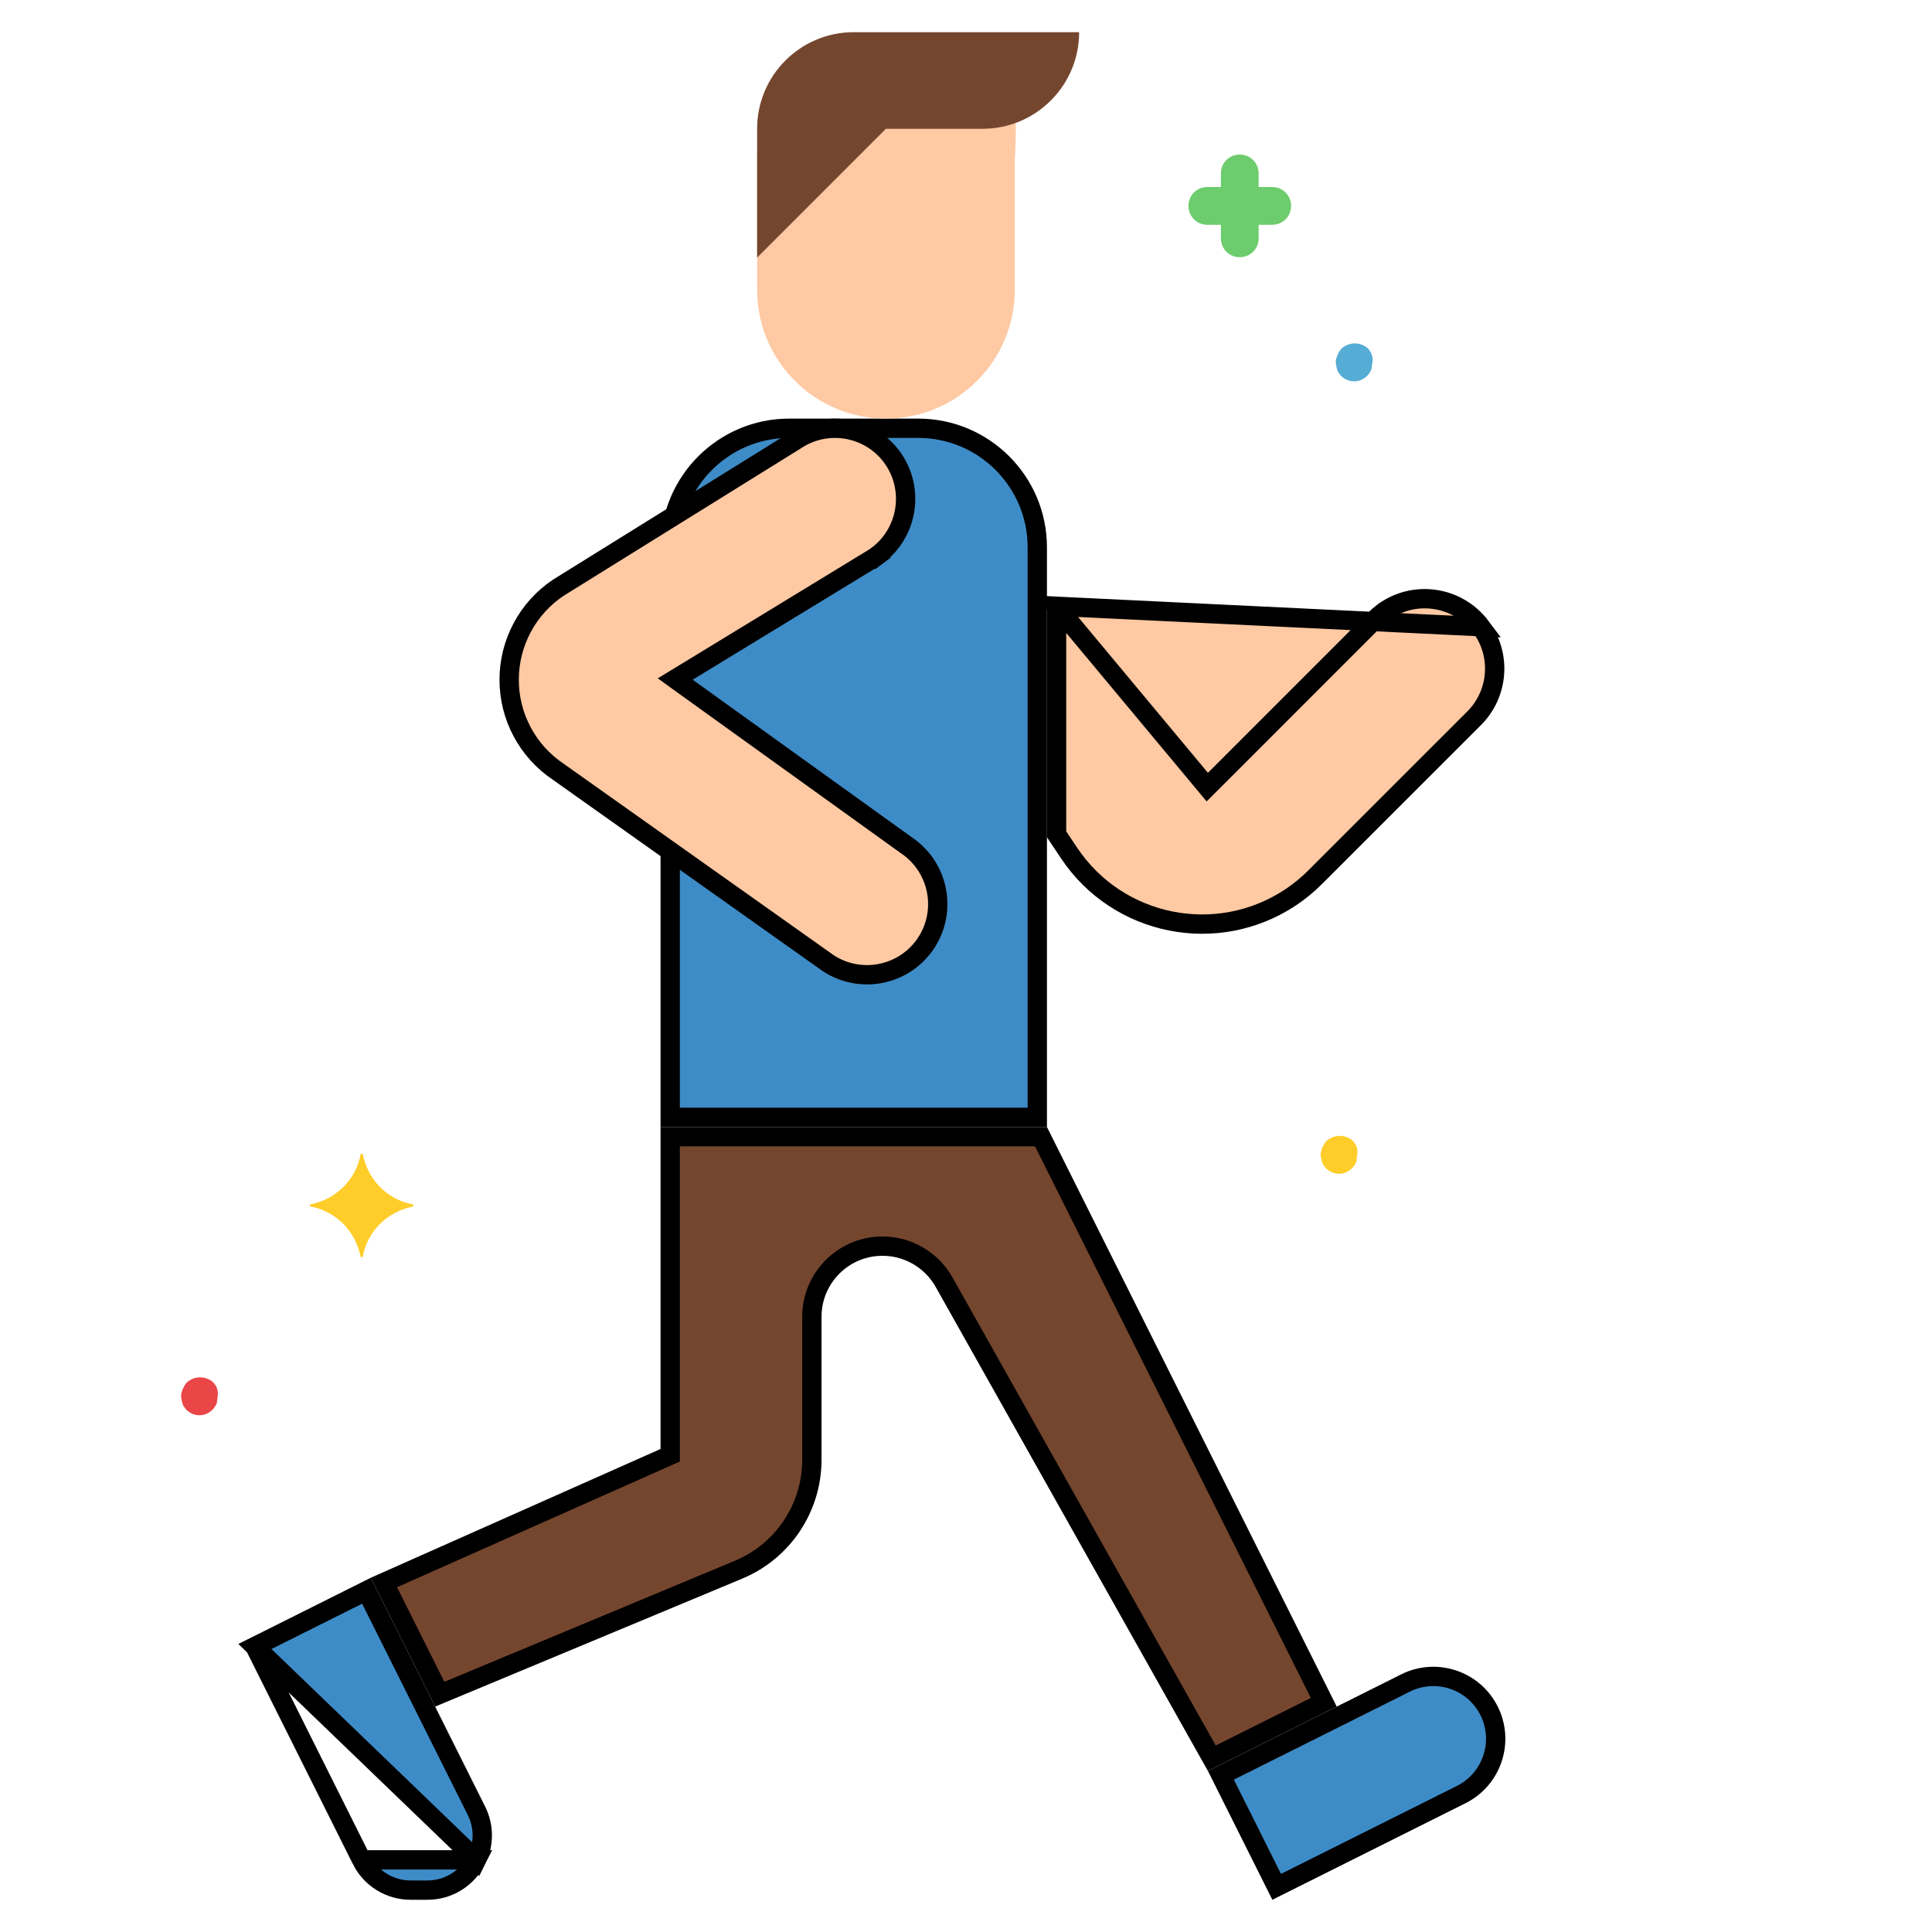 <svg width="50" height="50" viewBox="0 0 50 50" fill="none" xmlns="http://www.w3.org/2000/svg">
<path d="M20.428 11.083H23.761C25.464 11.083 26.845 12.464 26.845 14.166V28.916H17.345V14.166C17.345 12.464 18.725 11.083 20.428 11.083Z" fill="#3E8CC7" stroke="black" stroke-width="0.5"/>
<path d="M32.925 4.84H32.573V4.488C32.573 4.215 32.359 4 32.085 4C31.812 4 31.597 4.215 31.597 4.488V4.84H31.245C30.972 4.84 30.757 5.055 30.757 5.328C30.757 5.601 30.972 5.817 31.245 5.817H31.597V6.168C31.597 6.441 31.812 6.656 32.085 6.656C32.359 6.656 32.573 6.441 32.573 6.168V5.817H32.925C33.198 5.817 33.413 5.601 33.413 5.328C33.413 5.055 33.198 4.84 32.925 4.84Z" fill="#6DCC6D"/>
<path d="M35.522 9.273C35.522 9.234 35.502 9.215 35.502 9.176C35.483 9.156 35.483 9.117 35.463 9.098C35.443 9.078 35.424 9.039 35.404 9.019C35.209 8.844 34.916 8.844 34.721 9.019C34.701 9.039 34.682 9.059 34.662 9.098C34.623 9.156 34.604 9.215 34.584 9.273C34.565 9.332 34.565 9.41 34.584 9.469C34.584 9.508 34.604 9.527 34.604 9.566C34.623 9.605 34.623 9.625 34.643 9.645C34.662 9.664 34.682 9.703 34.701 9.723C34.897 9.918 35.19 9.918 35.385 9.723C35.404 9.703 35.424 9.683 35.443 9.645C35.463 9.625 35.483 9.586 35.483 9.566C35.502 9.547 35.502 9.508 35.502 9.469C35.522 9.39 35.522 9.332 35.522 9.273Z" fill="#55ACD5"/>
<path d="M5.639 36.031C5.639 35.992 5.619 35.972 5.619 35.934C5.6 35.914 5.6 35.875 5.58 35.855C5.561 35.836 5.541 35.797 5.522 35.777C5.326 35.602 5.033 35.602 4.838 35.777C4.819 35.797 4.799 35.816 4.779 35.855C4.74 35.914 4.721 35.972 4.701 36.031C4.682 36.09 4.682 36.168 4.701 36.227C4.701 36.265 4.721 36.285 4.721 36.324C4.74 36.363 4.74 36.383 4.76 36.402C4.779 36.422 4.799 36.461 4.819 36.48C5.014 36.676 5.307 36.676 5.502 36.48C5.522 36.461 5.541 36.441 5.561 36.402C5.58 36.383 5.6 36.344 5.6 36.324C5.619 36.305 5.619 36.265 5.619 36.227C5.639 36.148 5.639 36.09 5.639 36.031Z" fill="#EA4647"/>
<path d="M35.131 29.781C35.131 29.742 35.111 29.722 35.111 29.683C35.092 29.664 35.092 29.625 35.072 29.605C35.053 29.586 35.033 29.547 35.014 29.527C34.819 29.352 34.526 29.352 34.33 29.527C34.311 29.547 34.291 29.566 34.272 29.605C34.233 29.664 34.213 29.722 34.193 29.781C34.174 29.84 34.174 29.918 34.193 29.977C34.193 30.015 34.213 30.035 34.213 30.074C34.233 30.113 34.233 30.133 34.252 30.152C34.272 30.172 34.291 30.211 34.311 30.23C34.506 30.426 34.799 30.426 34.994 30.23C35.014 30.211 35.033 30.191 35.053 30.152C35.072 30.133 35.092 30.094 35.092 30.074C35.111 30.055 35.111 30.015 35.111 29.977C35.131 29.898 35.131 29.84 35.131 29.781Z" fill="#FFCD29"/>
<path d="M10.679 31.168C10.034 31.051 9.527 30.543 9.39 29.879C9.39 29.859 9.37 29.859 9.351 29.859C9.331 29.859 9.331 29.879 9.331 29.879C9.214 30.523 8.706 31.031 8.042 31.168C8.022 31.168 8.022 31.187 8.022 31.207C8.022 31.227 8.042 31.227 8.042 31.227C8.687 31.344 9.194 31.851 9.331 32.516C9.331 32.535 9.351 32.535 9.37 32.535C9.39 32.535 9.39 32.516 9.39 32.516C9.507 31.871 10.015 31.363 10.679 31.227C10.698 31.227 10.698 31.207 10.698 31.187C10.698 31.168 10.698 31.168 10.679 31.168Z" fill="#FFCD29"/>
<path d="M26.262 2.5L19.7 3.333C19.63 3.606 19.595 3.886 19.595 4.167V7.5C19.595 9.341 21.088 10.833 22.928 10.833C24.769 10.833 26.262 9.341 26.262 7.5V4.167C26.296 3.612 26.296 3.055 26.262 2.5Z" fill="#FEC9A3"/>
<path d="M19.594 3.333V6.667L22.928 3.333H25.428C26.808 3.333 27.928 2.214 27.928 0.833H22.094C20.713 0.833 19.594 1.953 19.594 3.333Z" fill="#75462E"/>
<path d="M26.94 29.416L34.259 44.055L31.362 45.503L24.432 33.181C24.432 33.181 24.432 33.181 24.432 33.181C24.108 32.606 23.499 32.25 22.839 32.25C21.829 32.25 21.011 33.069 21.011 34.077V37.777C21.011 39.022 20.263 40.145 19.113 40.624L19.113 40.624L11.381 43.846L9.935 40.955L17.196 37.728L17.345 37.662V37.5V29.416H26.94Z" fill="#75462E" stroke="black" stroke-width="0.5"/>
<path d="M9.357 48.133L9.357 48.133C9.597 48.613 10.087 48.916 10.624 48.916C10.624 48.916 10.624 48.916 10.624 48.916H11.065C11.601 48.916 12.091 48.613 12.332 48.133L9.357 48.133ZM9.357 48.133L6.597 42.611M9.357 48.133L6.597 42.611M6.597 42.611L9.483 41.168L12.332 46.866C12.531 47.265 12.531 47.734 12.332 48.133L6.597 42.611Z" fill="#3E8CC7" stroke="black" stroke-width="0.5"/>
<path d="M37.816 46.443L33.04 48.831L31.597 45.945L36.373 43.557C36.373 43.557 36.373 43.557 36.373 43.556C37.171 43.158 38.14 43.481 38.538 44.278C38.936 45.075 38.613 46.044 37.816 46.443C37.816 46.443 37.816 46.443 37.816 46.443Z" fill="#3E8CC7" stroke="black" stroke-width="0.5"/>
<path d="M27.344 15.69L31.069 20.16L31.244 20.37L31.438 20.177L35.589 16.025L35.589 16.025C35.651 15.964 35.715 15.908 35.782 15.857L35.783 15.857C36.584 15.256 37.72 15.419 38.321 16.219L27.344 15.69ZM27.344 15.69V21.591L27.666 22.074C28.935 23.975 31.504 24.488 33.406 23.22C33.633 23.068 33.844 22.895 34.036 22.703L34.036 22.702L38.152 18.587C38.789 17.949 38.861 16.94 38.321 16.219L27.344 15.69Z" fill="#FEC9A3" stroke="black" stroke-width="0.5"/>
<path d="M17.797 17.377L17.475 17.573L17.781 17.794L23.448 21.869L23.448 21.869L23.455 21.874C24.297 22.437 24.522 23.576 23.959 24.417L23.959 24.418C23.942 24.443 23.924 24.469 23.904 24.495C23.321 25.27 22.236 25.457 21.428 24.922L14.455 19.978L14.455 19.978L14.45 19.974C13.654 19.443 13.176 18.548 13.177 17.591V17.591C13.177 16.635 13.654 15.742 14.449 15.21L20.588 11.395L20.588 11.395L20.595 11.391C21.403 10.853 22.491 11.039 23.074 11.815C23.679 12.627 23.512 13.775 22.7 14.381L22.85 14.582L22.701 14.381C22.677 14.398 22.652 14.416 22.626 14.433L17.797 17.377Z" fill="#FEC9A3" stroke="black" stroke-width="0.5"/>
</svg>
